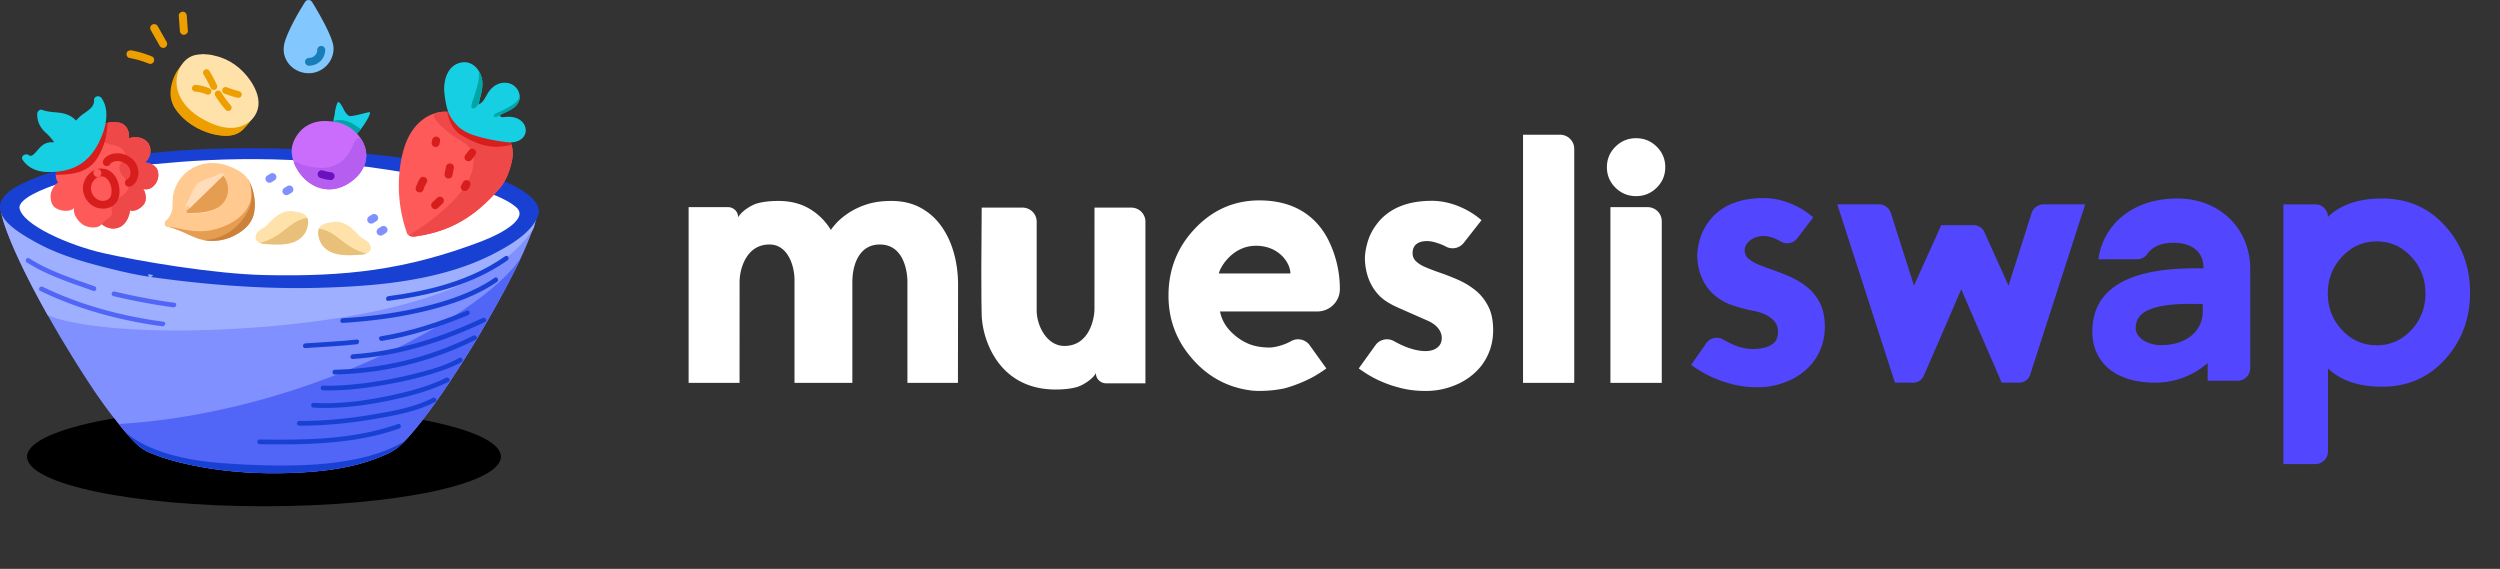 <svg width="167" height="38" version="1.1" xmlns="http://www.w3.org/2000/svg"><rect width="100%" height="100%" fill="#333333" stroke="none"/><g stroke="none" stroke-width="1" fill="none" fill-rule="evenodd"><path d="M59.543 13.423c.734 0 1.378.149 1.933.446a4.06 4.06 0 0 1 1.391 1.22c.373.517.655 1.114.846 1.79.19.676.286 1.396.286 2.16l-.009 6.535h-3.374l-.001-6.835-.01-.185-.022-.211c-.104-.814-.507-2.01-1.807-2.01-1.306 0-1.738 1.185-1.822 2.121l-.015.248a3.96 3.96 0 0 0-.002.118v6.754h-3.865v-6.873c0-.994-.472-2.369-1.665-2.369-1.466 0-1.91 1.424-1.99 2.222l-.013.185-.002 6.835H46V13.836h2.626c.378 0 .684.304.684.68.217-.408.878-.817 1.267-.927.387-.11.862-.166 1.423-.166.795 0 1.485.173 2.07.519a4.131 4.131 0 0 1 1.433 1.418 1.14 1.14 0 0 1 .072-.106l.115-.145c.046-.055.1-.116.16-.185.182-.205.436-.422.763-.651a4.92 4.92 0 0 1 1.215-.597c.484-.168 1.056-.253 1.715-.253Zm39.422 10.995c-.628.795-1.497 1.321-2.606 1.578-.37.08-.744.12-1.12.12-.579 0-1.113-.06-1.603-.18a7.986 7.986 0 0 1-1.313-.431 7.4 7.4 0 0 1-.971-.5l-.282-.182-.22-.15a4.023 4.023 0 0 1-.085-.063l1.108-1.542a.951.951 0 0 1 1.241-.282c.243.135.472.249.685.339l.16.063.21.075c.582.19 1.527.379 1.982-.181.25-.31.345-1.172-.805-1.67l-1.844-.812c-.465-.204-.916-.428-1.303-.789-.617-.606-.956-1.395-1.018-2.368-.024-.379.04-.82.19-1.322.15-.5.426-.978.828-1.43.794-.85 1.944-1.276 3.447-1.276.574 0 1.153.114 1.739.343.585.23 1.112.546 1.58.95l-1.183 1.51a.947.947 0 0 1-1.126.288l-.112-.056c-.21-.12-.629-.253-.812-.297l-.145-.028c-.453-.066-1.233-.01-1.226.795.002.214.08.396.241.546.16.15.376.281.647.395.18.075.375.151.583.228l.323.116c.395.134.8.292 1.216.473.416.18.802.41 1.16.692.357.281.649.638.873 1.07.226.43.338.971.338 1.619 0 .88-.26 1.667-.777 2.359Zm6.194 1.156h-3.42V9h2.472c.523 0 .948.421.948.94v15.634Zm5.847 0h-3.43V13.837h2.482c.523 0 .948.42.948.94v10.797Zm.233-14.407c0 .535-.19.991-.57 1.368-.38.377-.84.566-1.378.566-.54 0-.999-.189-1.379-.566a1.858 1.858 0 0 1-.57-1.368c0-.535.19-.991.57-1.368.38-.377.84-.566 1.379-.566s.998.189 1.378.566c.38.377.57.833.57 1.368Zm-45.662 9.89-.017-.905-.009-2.09.026-4.194h2.725c.524 0 .948.422.948.941v5.933c0 .994.663 2.367 1.856 2.367 1.467 0 1.91-1.423 1.991-2.22l.013-.186.002-6.835h2.454c.524 0 .948.422.948.941v10.797h-2.626a.682.682 0 0 1-.676-.579l-.008-.1c-.216.407-.878.817-1.266.927-.389.11-.863.165-1.424.165-3.458 0-4.665-2.756-4.895-4.47l-.028-.256a4.404 4.404 0 0 1-.014-.235Zm15.837-2.789c.136-.524.98-1.851 2.481-1.851 1.552 0 2.304 1.16 2.304 1.851h-4.785Zm8.089 1.045v-.081a7.36 7.36 0 0 0-.616-2.875l-.077-.169-.094-.192c-.504-.978-1.705-2.609-4.588-2.609-1.673 0-3.104.622-4.291 1.867-1.188 1.244-1.782 2.743-1.782 4.496 0 1.612.536 3.026 1.61 4.242.987 1.121 2.194 1.803 3.618 2.048l.288.043v.003l.139.011c.138.01.277.019.415.019l.111-.004a7.977 7.977 0 0 0 1.544-.165c.325-.075.876-.274 1.262-.442.385-.168.709-.335.97-.5l.282-.182.22-.15c.03-.022.06-.043.085-.063l-1.107-1.541a.95.95 0 0 0-1.241-.283 3.535 3.535 0 0 1-.697.293c-.221.067-.527.139-.788.136-.948-.01-1.573-.263-2.177-.733-.603-.469-.968-1.028-1.091-1.676h6.5c.831 0 1.506-.668 1.505-1.493Z" fill="#FFF"/><path d="M120.693 19.158c-.355-.28-.74-.51-1.154-.69-.276-.12-.547-.229-.813-.328l-.396-.142a17.08 17.08 0 0 1-.902-.342 2.143 2.143 0 0 1-.644-.393.718.718 0 0 1-.239-.544c0-.219.09-.41.267-.574.178-.165.377-.274.598-.329.257-.067.513-.069.768-.005.19.048.369.111.534.19l.16.084.082.048a.84.84 0 0 0 1.098-.209l1.074-1.405a5.434 5.434 0 0 0-1.573-.945 4.727 4.727 0 0 0-1.73-.342c-1.495 0-2.64.423-3.43 1.27-.398.45-.673.924-.824 1.424-.15.499-.212.937-.187 1.314.06.968.398 1.753 1.01 2.356.387.36.82.62 1.298.785.358.123.726.227 1.102.313l.379.08c.245.042.489.119.731.228.242.11.447.259.617.447.167.189.252.426.252.713 0 .328-.09.574-.272.739-.18.164-.398.274-.652.329a3.224 3.224 0 0 1-2-.179 7.107 7.107 0 0 1-.757-.379.842.842 0 0 0-1.104.245l-1.019 1.454.186.133.25.165.148.094c.26.165.583.33.966.498.384.168.819.31 1.306.43a6.76 6.76 0 0 0 1.596.177c.374 0 .745-.04 1.113-.118 1.104-.256 1.969-.78 2.594-1.57.515-.688.772-1.47.772-2.348 0-.644-.112-1.181-.336-1.61a3.235 3.235 0 0 0-.869-1.064Zm40.375 2.894c-.634.675-1.403 1.014-2.304 1.014-.902 0-1.67-.339-2.309-1.014-.638-.675-.956-1.491-.956-2.447 0-.962.318-1.782.956-2.46.638-.679 1.407-1.019 2.309-1.019.901 0 1.67.34 2.304 1.019.635.678.952 1.498.952 2.46 0 .956-.317 1.772-.952 2.447Zm2.272-6.953c-1.107-1.226-2.51-1.84-4.208-1.84-1.564 0-2.772.408-3.624 1.224a.834.834 0 0 0-.837-.831h-2.143V31h2.138a.84.84 0 0 0 .842-.837v-5.555c.852.816 2.06 1.224 3.624 1.224 1.698 0 3.1-.613 4.208-1.84 1.107-1.227 1.66-2.707 1.66-4.442 0-1.74-.553-3.224-1.66-4.45Zm-26.83-1.448a.838.838 0 0 0-.798.582l-1.544 4.847-1.615-3.583a.775.775 0 0 0-.707-.455h-2.172l-1.82 4.038-1.544-4.847a.838.838 0 0 0-.798-.582h-2.78l3.849 11.912h1.217c.31 0 .59-.182.712-.464l1.711-3.944.79-1.831.79 1.831 1.914 4.408h1.162a.773.773 0 0 0 .738-.534l3.677-11.378h-2.782Zm10.636 6.665c-3.85-.148-4.48.717-4.48 1.613 0 .595.735 1.126 1.706 1.126 1.664 0 2.774-.93 2.774-2.263v-.476Zm.329 3.938c-.298.236-.595.472-.947.655a5.312 5.312 0 0 1-2.569.654c-2.705 0-4.192-1.413-4.192-3.403 0-2.382 1.65-4.367 7.427-4.231 0-1.151-.8-1.711-2.018-1.711-1.012 0-1.503.41-1.728.742a.83.83 0 0 1-.689.357h-2.586c.297-2.199 2.163-4.058 5.273-4.058 2.813 0 4.869 1.99 4.869 4.713v6.625a.84.84 0 0 1-.843.836h-1.999l.002-1.179Z" fill="#5346FF"/><g><path d="M33.46 30.506c0-1.828-7.087-3.311-15.828-3.311S1.804 28.678 1.804 30.506c0 1.83 7.087 3.312 15.828 3.312 8.74 0 15.827-1.483 15.827-3.312" fill="#000"/><path d="M35.936 14.11c-.038.212-.09.42-.152.627-.066.217-.14.433-.216.646a26.01 26.01 0 0 1-.761 1.822l-.002.002c-.064.132-.126.264-.188.396a54.73 54.73 0 0 1-1.377 2.629l-.32.575a73.448 73.448 0 0 1-2.521 4.159 47.27 47.27 0 0 1-1.868 2.695c-.242.323-.49.638-.746.948-.004.003-.006.007-.006.007-.04.05-.083.1-.124.148-.321.386-.66.772-1.048 1.095-.407.339-.905.543-1.398.734-1.67.655-3.488.885-5.272.977-2.44.125-4.897-.016-7.287-.532-.928-.201-1.852-.457-2.723-.835a2 2 0 0 1-.234-.117c-.037-.022-.076-.043-.112-.068a2.805 2.805 0 0 1-.216-.152l-.094-.076-.022-.019a3.58 3.58 0 0 1-.173-.154 7.129 7.129 0 0 1-.41-.423 16.24 16.24 0 0 1-.344-.4l-.08-.097a.87.87 0 0 1-.061-.073 2.506 2.506 0 0 1-.065-.078c-.023-.025-.042-.05-.063-.076l-.107-.128a32.73 32.73 0 0 1-1.81-2.472l-.001-.004a64.662 64.662 0 0 1-1.487-2.333c-.5-.814-.987-1.636-1.455-2.47a59.486 59.486 0 0 1-1.552-2.927 61.428 61.428 0 0 1-.37-.772c-.234-.5-.457-1.005-.66-1.518-.224-.561-.438-1.14-.541-1.737-.05-.28.385-.399.434-.117.004.02.01.04.013.06 0 0 35.467-.222 35.419.057" fill="#8090FF"/><path d="m34.805 17.207-.189.396a53.907 53.907 0 0 1-1.376 2.628l-.32.577a73.426 73.426 0 0 1-2.521 4.157 47.29 47.29 0 0 1-1.869 2.696c-.24.324-.489.637-.746.948l-.005.007c-.04.05-.083.1-.123.148-.323.387-.66.77-1.049 1.094-.407.34-.905.544-1.399.735-1.669.655-3.487.885-5.27.977-2.44.125-4.898-.017-7.288-.533-.928-.2-1.852-.457-2.723-.834a2.15 2.15 0 0 1-.234-.117c-.037-.022-.076-.044-.112-.069a2.727 2.727 0 0 1-.216-.151l-.094-.076a5.668 5.668 0 0 1-.604-.596c-.11-.125-.217-.25-.32-.372l-.025-.027-.08-.098a1.356 1.356 0 0 1-.062-.073 2.506 2.506 0 0 1-.065-.078l-.062-.076a5.13 5.13 0 0 0-.107-.128l-.016-.02c12.345-.723 24.32-7.222 26.875-11.115" fill="#5165F7"/><path d="M35.936 14.11c-.038.212-.09.42-.152.627-.066.217-.088.459-.216.646-2.58 3.73-9.013 5.695-17.873 6.44-6.45.54-12.16.18-14.502-.76a59.486 59.486 0 0 1-1.552-2.927 61.428 61.428 0 0 1-.37-.772c-.234-.5-.457-1.005-.66-1.518-.224-.561-.438-1.14-.541-1.737-.05-.28.385-.399.434-.117.004.02.01.04.013.06 0 0 35.467-.222 35.419.057" fill="#9FAFFF"/><path d="M10.063 18.345c4.484.632 9.06.937 13.586.607 3.665-.267 7.88-.832 11.163-3.344.384-.294.867-.893 1.009-1.355.264-.855-2.014-3.7-17.356-4.167-7.485-.228-14.923.928-17.59 2.726-1.923 1.296.53 2.636 1.579 3.225 1.414.795 3 1.271 4.576 1.664 1.003.25 2.008.5 3.033.644" fill="#1841D3"/><path d="M10.02 18.497c3.784.53 7.608.836 11.432.724 3.188-.093 6.502-.359 9.526-1.415a15.456 15.456 0 0 0 2.139-.926c.674-.358 1.372-.765 1.943-1.273.38-.339.815-.842.925-1.348a.678.678 0 0 0 .004-.261c-.08-.498-.547-.883-.94-1.157-.913-.637-2.026-1.01-3.092-1.313-2.036-.581-4.15-.892-6.254-1.125a80.604 80.604 0 0 0-10.277-.492c-3.363.06-6.765.347-10.05 1.085-1.202.27-2.404.603-3.528 1.108-.784.352-2.086.973-1.81 2.015.129.49.55.873.94 1.175.424.325.888.594 1.355.857 1.54.862 3.243 1.353 4.955 1.777.904.224 1.81.435 2.733.569.202.028.29-.275.085-.304-.906-.13-1.796-.337-2.683-.556a32.062 32.062 0 0 1-2.513-.706c-1.295-.435-2.606-1.028-3.696-1.853-.373-.284-.86-.69-.892-1.19-.033-.548.549-.906.97-1.15.918-.527 1.95-.862 2.97-1.14 2.998-.822 6.144-1.157 9.244-1.308 3.433-.169 6.884-.04 10.308.246 2.307.193 4.62.47 6.876.992 1.243.287 2.511.639 3.638 1.245.501.27 1.05.617 1.29 1.103.015.028.017.023.035.088.01.035.02.07.025.106-.007-.04.003.028.002.061-.003.074.01-.004-.006.053-.153.588-.677 1.097-1.157 1.448-.611.448-1.267.838-1.95 1.174-2.697 1.325-5.743 1.75-8.72 1.974-3.658.276-7.335.146-10.98-.243a85.982 85.982 0 0 1-2.76-.344c-.203-.028-.29.275-.086.304" fill="#1841D3"/><path d="M28.963 11.875c2.168.429 4.627 1.161 5.537 1.986.786.71-.849 1.693-2.32 2.254-5.046 1.925-9.1 2.376-14.472 2.26-3.425-.074-8.373-.923-10.796-1.465-2.225-.498-5.526-1.908-5.615-3.07.09-1.1 5.053-2.5 8.907-2.868 4.675-.446 10.54-.723 18.759.903" fill="#FFF"/><path d="M1.795 17.53c1.357.87 2.927 1.363 4.44 1.9.195.07.279-.234.085-.303-1.488-.528-3.028-1.014-4.363-1.868-.174-.11-.335.162-.162.272M2.69 19.43c2.53 1.233 5.351 1.993 8.145 2.363.202.027.29-.276.085-.303-2.764-.366-5.564-1.112-8.068-2.331-.185-.09-.348.181-.162.271M7.573 19.778c1.318.322 2.655.563 4 .751.2.03.288-.274.085-.303a41.048 41.048 0 0 1-4-.751c-.2-.049-.286.254-.085.303" fill="#5165F7"/><path d="m18.138 12.172.194-.12a.2.2 0 0 0 .075-.067.208.208 0 0 0 .048-.09.196.196 0 0 0 .005-.103.194.194 0 0 0-.033-.098l-.041-.053a.263.263 0 0 0-.118-.068l-.071-.01a.279.279 0 0 0-.135.037l-.194.12a.19.19 0 0 0-.075.066.19.19 0 0 0-.048.09.2.2 0 0 0-.005.104c.001.035.012.068.031.097l.042.054a.271.271 0 0 0 .119.067l.07.01a.27.27 0 0 0 .136-.036M19.27 13.001l.194-.119a.2.2 0 0 0 .075-.068.208.208 0 0 0 .048-.089.196.196 0 0 0 .004-.104.194.194 0 0 0-.032-.098l-.042-.053a.263.263 0 0 0-.117-.067l-.072-.01a.279.279 0 0 0-.134.036l-.195.12a.19.19 0 0 0-.075.067.19.19 0 0 0-.048.089.2.2 0 0 0-.004.105c0 .035.011.067.031.097l.042.053a.271.271 0 0 0 .119.067l.07.01a.27.27 0 0 0 .135-.036M24.933 14.902l.194-.12a.2.2 0 0 0 .075-.067.208.208 0 0 0 .048-.09.196.196 0 0 0 .005-.103.194.194 0 0 0-.032-.098l-.042-.053a.263.263 0 0 0-.118-.068l-.071-.01a.279.279 0 0 0-.135.037l-.194.12a.19.19 0 0 0-.075.066.19.19 0 0 0-.048.09.2.2 0 0 0-.004.104c0 .035.011.068.03.097.015.019.03.036.043.054a.271.271 0 0 0 .118.067l.07.01a.27.27 0 0 0 .136-.036M25.56 15.701l.195-.118a.2.2 0 0 0 .075-.069.208.208 0 0 0 .048-.089.196.196 0 0 0 .004-.104.194.194 0 0 0-.032-.097l-.041-.054a.263.263 0 0 0-.118-.067l-.071-.01a.279.279 0 0 0-.135.036l-.194.12a.19.19 0 0 0-.075.067.19.19 0 0 0-.048.09.2.2 0 0 0-.005.104c.001.035.012.067.031.097l.042.053a.271.271 0 0 0 .119.068l.07.01a.27.27 0 0 0 .136-.037" fill="#8090FF"/><path d="M16.945 7.282a1.203 1.203 0 0 1-.246.44c-.29.43-.731.967-1.142 1.068-.791.194-1.989-.197-2.805-.797-.49-.362-1.042-.984-1.11-1.46-.087-.61.133-1.372.53-1.9.07-.091.141-.175.22-.25l.206-.183c.023-.022.045-.044.068-.063l.011-.009h.002c.272-.208.62-.287 1.1-.213 1.196.028 2.285.82 2.888 1.88.036.064.07.128.101.196.195.403.31.86.177 1.29" fill="#FFE2A9"/><path d="m11.133 2.804-.602-1.063c-.068-.12-.246-.17-.366-.093a.263.263 0 0 0-.096.358l.602 1.063c.068.12.246.17.365.094a.265.265 0 0 0 .097-.359M12.55 2.062l-.074-1.017c-.01-.137-.116-.269-.268-.263-.136.006-.278.116-.267.263l.074 1.017c.01.136.116.269.267.262.136-.006.278-.116.267-.262M10.168 3.78a6.661 6.661 0 0 0-1.38-.413c-.137-.024-.295.037-.329.183-.03.128.04.296.187.323a6.328 6.328 0 0 1 .973.254l.16.059.069.027c.009.003.1.04.05.019.07.029.13.047.206.027a.277.277 0 0 0 .16-.12c.06-.113.041-.303-.096-.36" fill="#ED9F00"/><path d="M20.504 15.28a1.35 1.35 0 0 1-.456.651c-.588.455-1.407.42-2.114.382-.177-.011-.393-.016-.57-.087a.563.563 0 0 1-.169-.102c-.185-.168-.138-.41-.014-.597a.228.228 0 0 1 .058-.061c.116-.119.262-.185.407-.276.126-.079.22-.189.322-.294.24-.248.504-.496.821-.648.162-.077.33-.13.51-.144.174-.014.356.026.527.054.247.039.522.105.664.328a.679.679 0 0 1 .038.07c.098.223.05.507-.024.725" fill="#FFE2A9"/><path d="M20.504 15.28a1.35 1.35 0 0 1-.456.651c-.588.455-1.407.42-2.114.382-.177-.011-.393-.016-.57-.087 1.562-.402 1.925-1.471 3.164-1.67.098.223.05.507-.024.725" fill="#E8C079"/><path d="M21.334 15.994c.086.257.24.484.457.65.587.455 1.406.42 2.114.382.176-.011.392-.016.568-.087a.563.563 0 0 0 .17-.102c.185-.168.138-.41.014-.597a.228.228 0 0 0-.058-.061c-.116-.119-.262-.185-.407-.276-.126-.079-.22-.189-.322-.294-.24-.248-.504-.496-.82-.648a1.416 1.416 0 0 0-.51-.144c-.175-.014-.356.026-.527.054-.247.039-.522.105-.665.328a.679.679 0 0 0-.038.07c-.098.222-.049.507.024.725" fill="#FFE2A9"/><path d="M21.334 15.994c.086.257.24.484.457.65.587.455 1.406.42 2.114.382.176-.011.392-.016.568-.087-1.56-.402-1.924-1.471-3.163-1.67-.098.222-.049.507.024.725" fill="#E8C079"/><path d="M22.285 3.255a1.67 1.67 0 0 1-1.452 1.623c-.707.092-1.424-.278-1.73-.915-.253-.525-.16-1.022.051-1.536.328-.8.765-1.566 1.227-2.3a.274.274 0 0 1 .462 0c.257.41.499.83.726 1.256.183.34.354.687.5 1.044.086.21.17.43.202.657l.014.17a.285.285 0 0 0-.012-.093l.006.094-.004.084.003-.012.007-.072Z" fill="#83C7FF"/><path d="M21.191 3.33a.762.762 0 0 1-.008.11l.01-.07a.79.79 0 0 1-.054.196l.027-.062a.81.81 0 0 1-.107.18l.042-.053a.842.842 0 0 1-.15.147l.054-.04a.82.82 0 0 1-.185.104l.064-.026a.832.832 0 0 1-.2.053l.07-.01a.81.81 0 0 1-.112.008c-.14.001-.274.12-.267.262a.268.268 0 0 0 .267.262 1.11 1.11 0 0 0 .767-.31c.202-.199.316-.472.317-.752a.267.267 0 0 0-.267-.262c-.145.006-.267.115-.268.262" fill="#187EB7"/><path d="M34.21 10.675c-.136.697-.408 1.425-.882 1.963-1.59 1.816-3.188 2.797-5.474 3.14-.278.066-.45.004-.548-.062a.371.371 0 0 1-.107-.105 9.501 9.501 0 0 1-.417-4.83c.14-.8.394-1.604.902-2.248.51-.644 1.306-1.107 2.136-1.07.402.02.78.15 1.15.307.392.165.78.362 1.183.492.474.153.992.221 1.397.506.59.412.797 1.21.66 1.907M9.564 12.618c.18.264.247.72.07.988-.177.267-.588.56-.954.445-.024.327-.252 1.091-.951 1.201-.33.054-.67-.063-.927-.274-.002 0-.004-.002-.006-.004-.233.283-.733.282-1.165.083-.242-.112-.786-.634-.679-1.16-.27.279-.92.225-1.273-.032-.288-.207-.341-.7-.269-.978.083-.33.263-.564.505-.724l-.07-.014s-.122-.19-.118-.463a.92.92 0 0 1 .116-.435l1.57-.672 1.038-1.623.187-.29a.842.842 0 0 1 .55-.457c.26-.076.552-.06.79-.014.45.086.714.611.63 1.054.435-.197 1.082-.049 1.32.357.242.406.115.985-.276 1.257.185-.038.74.144.865.484.26.706-.367 1.459-.953 1.27" fill="#FF5A5A"/><path d="M9.563 12.618c.182.264.248.72.072.988-.177.267-.589.56-.956.446-.023.325-.252 1.09-.95 1.2-.33.054-.67-.063-.927-.274.122-.164.288-.301.455-.423.078-.056.162-.115.2-.202.062-.143-.017-.301-.019-.457-.005-.307.281-.533.543-.7.26-.168.555-.37.588-.676.028-.276-.173-.517-.344-.738-.172-.22-.331-.51-.217-.765.078-.173.267-.277.342-.452.088-.2-.005-.442-.167-.59-.163-.148-.38-.222-.595-.277-.215-.055-.437-.096-.63-.199a1.13 1.13 0 0 1-.507-.542l.187-.292c.253-.537.89-.556 1.34-.47.449.087.714.61.63 1.054.435-.198 1.081-.05 1.32.357.243.406.116.984-.276 1.257.184-.038.74.144.864.484.26.706-.367 1.458-.953 1.271" fill="#EF4848"/><path d="M6.368 11.33a1.397 1.397 0 0 0-.828 1.217 1.396 1.396 0 0 0 .74 1.247c.512.26 1.206.17 1.534-.33.144-.219.182-.517.168-.77a1.927 1.927 0 0 0-.195-.757 1.272 1.272 0 0 0-.508-.545 1.136 1.136 0 0 0-.847-.088c-.332.086-.191.593.142.505a.59.59 0 0 1 .411.022c.131.068.21.15.282.266.174.277.238.668.14.983a.474.474 0 0 1-.28.288.681.681 0 0 1-.523-.002.873.873 0 0 1-.526-.726.816.816 0 0 1 .138-.515c.1-.155.24-.264.422-.343.133-.057.163-.246.097-.358-.08-.134-.234-.151-.367-.094" fill="#D81D1D"/><path d="M7.364 10.965c.01-.02.022-.037.034-.056-.04.06.007-.002.021-.015l.03-.026c-.026.02-.027.021-.002.004.025-.015.05-.031.077-.045a.942.942 0 0 1 .047-.02c.033-.01.065-.02.1-.028.01-.003.106-.017.063-.013l.086-.005a.94.94 0 0 1 .408.087c.062.03.118.064.176.1.025.017.027.017.004 0l.038.03a1.2 1.2 0 0 1 .06.056c.02.02.038.04.056.062-.036-.042.023.033.03.042.017.027.033.055.048.083.005.01.042.096.025.053.022.057.04.116.05.176-.01-.065 0 .03 0 .043v.081a1.026 1.026 0 0 1-.021.125l-.029.088a.829.829 0 0 1-.02.04c-.013.026-.029.05-.045.075a.467.467 0 0 1-.055.054c.027-.02.03-.021.006-.004-.024.012-.046.025-.071.035-.132.057-.163.248-.096.36.08.133.233.15.367.094.241-.104.394-.361.458-.602a1.198 1.198 0 0 0-.069-.803c-.246-.557-.905-.865-1.505-.782-.282.04-.598.187-.733.447-.066.126-.034.285.095.359.12.068.3.032.367-.095M7.189 8.209c-.026.265-.009 1.318-.734 2.42-.738 1.128-2.188 1.005-2.728 1.057a.927.927 0 0 1 .116-.435l1.57-.672L6.45 8.957l.188-.291a.838.838 0 0 1 .551-.457" fill="#D81D1D"/><path d="M6.285 6.685c-.005-.276.355-.335.5-.132.396.56.374 1.3.208 1.941l-.021.071-.032.127-.06.18-.068.173c-.355.915-.921 1.739-1.876 2.147-.567.243-1.205.319-1.82.296-.64-.025-1.233-.263-1.594-.798-.183-.271.202-.488.42-.318.133.103.284-.024.445-.2l.212-.242c.072-.08.146-.155.22-.21a.974.974 0 0 1 .615-.218h.182a2.123 2.123 0 0 0-.109-.15L3.35 9.16a3.685 3.685 0 0 0-.186-.196l-.096-.09c-.388-.343-.598-.762-.58-1.28.004-.154.17-.32.338-.254.176.07.36.106.546.129l.56.057c.185.023.369.057.545.125.222.085.417.207.564.367l.034.04.01-.01.013-.015c.147-.174.322-.32.527-.466l.198-.141c.257-.188.47-.386.463-.742Z" fill="#17CFE2"/><path d="M15.084 15.73c-.631.216-1.34.171-1.961-.066-.223-.085-.434-.196-.653-.292a9.618 9.618 0 0 0-.822-.324 4.713 4.713 0 0 0-.406-.123c.208-.221.437-.567.484-.863.038-.24.019-.485.035-.727.043-.647.37-1.27.88-1.683a2.504 2.504 0 0 1 1.852-.531 3.35 3.35 0 0 1 1.075.342c.153.075.304.158.438.262.1.071.19.155.27.25.056.067.103.14.143.218l.015-.008c.38.73.447 1.676.238 2.257-.22.616-.956 1.073-1.588 1.288Z" fill="#EFB26A"/><path d="M16.97 14.223c-.13.679-.655 1.166-1.256 1.48a3.19 3.19 0 0 1-2.27.298c-.405-.1-.772-.294-1.15-.46a7.433 7.433 0 0 0-1.112-.4c-.287-.074-.166-.508.122-.434.197.05.387.117.572.19.33-.333.875-.192 1.493-.263.542-.06 1.509-.303 1.905-.671.396-.365.52-.711.505-1.244-.008-.227-.077-.403-.032-.623.022-.101.2-.287.259-.37.101.07.191.153.27.249.01.011.017.023.026.036.101-.08.256-.084.33.06.014.027.028.056.04.084.302.638.428 1.373.297 2.068" fill="#E59E51"/><path d="M16.587 12.02c-.265-.445-.755-.704-1.226-.895-1.01-.412-2.173-.289-2.99.459-.406.371-.693.88-.797 1.415-.058.3-.034.6-.06.902-.027.317-.194.591-.403.828a.197.197 0 0 0-.084.129l-.003.013a.226.226 0 0 0 .029.162c.006.01.012.02.02.028.003.006.008.011.013.017l.016.015.011.01c.047.038.106.06.166.05.518.043 1.018.21 1.535.263a4.287 4.287 0 0 0 1.776-.163c.93-.3 1.884-.88 2.15-1.863.121-.452.09-.96-.153-1.37" fill="#FFC98F"/><path d="m12.562 14.024.507-1.08c.07-.149.141-.3.252-.422.355-.394.993-.382 1.438-.676.033.352.066.71-.002 1.058-.069.347-.254.689-.566.867a1.685 1.685 0 0 1-.464.162c-.374.086-.783.04-1.165.091" fill="#FDB"/><path d="m12.793 14.157.408-.869c.11-.234.203-.523.421-.685.15-.113.36-.174.563-.237.244-.076.493-.154.71-.293l-.403-.227c.048.52.124 1.172-.28 1.578-.179.18-.46.254-.713.285-.31.037-.626.014-.937.053-.143.018-.267.108-.267.262 0 .128.123.28.267.263.688-.086 1.493.046 2.028-.493.519-.521.5-1.273.437-1.948-.018-.184-.218-.345-.403-.227-.418.27-.972.286-1.38.613-.237.19-.354.469-.478.734-.146.309-.29.618-.434.926-.061.128-.038.282.095.359.116.066.306.035.366-.094" fill="#FDB"/><path d="m12.744 13.846 2.18-2.121s.636.802.09 1.693c-.545.891-2.133.817-2.455.802-.323-.014.185-.374.185-.374" fill="#E59E51"/><path d="M34.211 10.675c-.136.697-.409 1.425-.882 1.963-1.592 1.816-3.19 2.796-5.476 3.141-.277.065-.45.004-.548-.063.818-.488 4.992-3.112 4.231-5.518-.19-.602-.857-.809-1.403-1.223-.791-.606-1.46-1.27-1.015-1.416.259-.085.537-.1.76-.092.254.007.438.045.438.045.39.166 1.433.619 1.837.749.473.154.991.222 1.397.507.311.217.518.544.62.907.093.321.105.672.041 1" fill="#EF4848"/><path d="m29.36 9.627.033-.171a.197.197 0 0 0 .005-.104.185.185 0 0 0-.032-.098.198.198 0 0 0-.07-.073.197.197 0 0 0-.09-.048l-.07-.01A.27.27 0 0 0 29 9.16a2.22 2.22 0 0 1-.054.04.263.263 0 0 0-.069.117c-.01.057-.022.113-.033.17a.2.2 0 0 0-.004.105.195.195 0 0 0 .03.098c.018.03.041.055.07.073a.215.215 0 0 0 .091.047l.072.009a.26.26 0 0 0 .134-.036l.055-.04a.256.256 0 0 0 .068-.116M31.527 10.64l.24-.31c.02-.03.03-.063.032-.098a.197.197 0 0 0-.004-.104.208.208 0 0 0-.049-.089.2.2 0 0 0-.074-.068.28.28 0 0 0-.207-.026l-.064.026a.274.274 0 0 0-.096.094l-.24.31a.194.194 0 0 0-.032.098.197.197 0 0 0 .005.104.208.208 0 0 0 .048.09.2.2 0 0 0 .075.068.275.275 0 0 0 .207.026l.063-.026a.274.274 0 0 0 .096-.095M29.797 11.109l-.094.486a.279.279 0 0 0 .027.201.273.273 0 0 0 .366.094c.057-.034.11-.09.123-.156l.094-.485a.281.281 0 0 0-.027-.203.277.277 0 0 0-.16-.12.277.277 0 0 0-.206.027c-.056.035-.11.09-.123.156M28.04 11.941c-.109.183-.198.38-.268.583a.263.263 0 0 0 .027.201.277.277 0 0 0 .16.12.28.28 0 0 0 .207-.025.29.29 0 0 0 .123-.158c.022-.066.048-.131.075-.195l-.027.062c.048-.111.103-.22.165-.323a.266.266 0 0 0 .028-.202.273.273 0 0 0-.123-.157.275.275 0 0 0-.207-.027.278.278 0 0 0-.16.121M30.902 12.224a.944.944 0 0 1-.02.053l.027-.063a.628.628 0 0 1-.08.137l.041-.053-.011.014a.193.193 0 0 0-.056.085.186.186 0 0 0-.023.1.19.19 0 0 0 .023.101c.011.033.03.06.056.085l.054.04a.259.259 0 0 0 .134.036l.072-.009a.272.272 0 0 0 .117-.067.997.997 0 0 0 .11-.15 1.342 1.342 0 0 0 .073-.17.2.2 0 0 0 .004-.104.195.195 0 0 0-.031-.098.198.198 0 0 0-.07-.074.215.215 0 0 0-.09-.047l-.072-.008a.26.26 0 0 0-.135.035 2.22 2.22 0 0 0-.054.041.256.256 0 0 0-.069.116M29.196 13.217l-.316.306a.196.196 0 0 0-.055.084.19.19 0 0 0-.023.101.19.19 0 0 0 .023.102c.01.032.03.06.055.084.051.046.118.08.19.076a.277.277 0 0 0 .188-.076c.106-.102.21-.204.317-.305a.204.204 0 0 0 .055-.085.197.197 0 0 0 .022-.101.194.194 0 0 0-.022-.1.193.193 0 0 0-.055-.086.271.271 0 0 0-.379 0" fill="#D81D1D"/><path d="M16.945 7.28a1.09 1.09 0 0 1-.118.263c.094.06.15.173.07.292a4.122 4.122 0 0 1-.596.753 2.246 2.246 0 0 1-.209.18c-.295.223-.634.3-1.003.298-1.338-.009-2.892-.86-3.513-2.042-.302-.574-.195-1.281.042-1.861.201-.488.507-.847.896-1.195.22-.195.545.122.326.32-.156.14-.298.28-.424.433a.474.474 0 0 1 .09.088c.126.174.105.404.124.616.038.41.247.792.54 1.086.293.293.685.463 1.061.641.616.296 1.647.22 1.825-.044.17-.25.16-.842.406-1.022a.518.518 0 0 1 .307-.094c.195.402.309.86.176 1.289" fill="#ED9F00"/><path d="M13.78 3.632c.131.003.261.019.39.046l.192.049c.963.207 1.792.831 2.349 1.637.32.466.59 1.039.557 1.614-.032.534-.33.993-.788 1.277-1.006.627-2.262.123-3.17-.44-.939-.584-1.677-1.558-1.489-2.7.076-.46.333-.929.718-1.212.245-.181.524-.256.814-.269.13-.024.271-.026.426-.002Z" fill="#FFE2A9"/><path d="M24.1 8.631c-.183.237-.358.418-.446.421-.252.01-1.117-.574-1.274-.713a.31.31 0 0 1-.1-.244c-.004-.18.086-.397.093-.589.004-.093.13-.695.226-.689.131.007.323.413.38.529.055.115.231.366.361.404.172.05 1.157-.24 1.334-.258.175-.016-.215.672-.574 1.14" fill="#17CFE2"/><path d="M24.1 8.631c-.183.237-.358.418-.446.421-.252.01-1.117-.574-1.274-.713a.31.31 0 0 1-.1-.244c.235-.105.854-.238 1.82.536" fill="#00A5A5"/><path d="M23.852 11.795c-.45.456-1.061.805-1.708.848-1.228.084-2.158-.852-2.511-1.779-.125-.335-.177-.67-.14-.953.068-.509.351-.985.77-1.346.756-.581 1.488-.519 2.173-.413.668.101 1.286.53 1.66 1.094.17.25.289.53.343.816.117.62-.14 1.275-.587 1.733" fill="#CB6DFC"/><path d="M23.852 11.795c-.45.456-1.061.805-1.708.848-1.228.084-2.158-.852-2.511-1.779a.217.217 0 0 1 .057-.018c.133-.028.267.032.389.094.238.125.643.202.911.237.828.11 1.21-.042 1.624-.257.352-.183.781-.734.973-1.25.061-.163.17-.3.287-.43.033-.036.18.032.223.006.17.25.288.53.342.816.117.62-.14 1.275-.587 1.733" fill="#B65EEF"/><path d="M21.415 11.889c.216.07.442.114.668.139.064.007.146-.034.189-.076a.26.26 0 0 0 0-.371l-.054-.041a.273.273 0 0 0-.135-.036l-.03-.004.071.01a3.203 3.203 0 0 1-.566-.127.28.28 0 0 0-.207.027.273.273 0 0 0-.123.157.268.268 0 0 0 .187.322" fill="#6A10C1"/><path d="M13.593 4.966c.181.3.346.61.493.928.05.109.218.143.315.082.113-.072.136-.193.082-.31a9.29 9.29 0 0 0-.493-.928c-.061-.101-.21-.147-.314-.081-.105.066-.15.2-.083.309M14 5.906a2.789 2.789 0 0 0-.946-.234c-.12-.008-.236.11-.23.226.005.128.1.216.23.225.056.004.112.01.169.017l-.062-.008a2.52 2.52 0 0 1 .563.145c.007.003.015.005.022.009.016.006.009.003-.02-.01.014.003.03.014.042.02a.25.25 0 0 0 .177.022.237.237 0 0 0 .139-.103c.052-.099.034-.258-.083-.31M15.977 6.094a7.687 7.687 0 0 1-.843-.27.231.231 0 0 0-.283.158.224.224 0 0 0 .023.173.262.262 0 0 0 .137.104c.276.106.557.197.844.27.116.03.255-.038.283-.157a.229.229 0 0 0-.16-.278M14.38 6.39c.203.338.439.658.7.956.08.09.246.086.326 0 .09-.095.084-.224 0-.319a5.853 5.853 0 0 1-.179-.213l-.021-.026c-.02-.025.024.031.004.006l-.04-.054a6.168 6.168 0 0 1-.392-.578c-.062-.102-.211-.147-.316-.082-.105.067-.148.2-.083.31" fill="#ED9F00"/><path d="M6.01 25.806c.022.03.044.062.064.094a.171.171 0 0 1-.025-.03l-.002-.004c-.013-.019-.026-.039-.037-.06" fill="#6E86FF"/><path d="M23.834 22.682c-1.142.126-2.294.174-3.44.256-.204.014-.206.33 0 .315 1.146-.082 2.298-.13 3.44-.256.203-.022.205-.337 0-.315M31.184 20.75c-1.854.76-3.764 1.396-5.751 1.717-.203.034-.117.337.085.304 1.988-.322 3.897-.958 5.751-1.718.187-.077.105-.38-.085-.303M32.231 21.242c-2.727 1.297-5.626 2.222-8.665 2.425-.205.013-.206.328 0 .314 3.099-.207 6.046-1.145 8.827-2.468.186-.088.023-.36-.162-.271M33.743 17.117c-2.304 1.613-5.032 2.306-7.802 2.666-.202.026-.205.341 0 .314 2.826-.367 5.613-1.062 7.964-2.708.167-.117.007-.39-.162-.272" fill="#1841D3"/><path d="M33.038 18.56c-1.34.918-2.916 1.465-4.488 1.862-1.85.466-3.754.717-5.66.835-.204.013-.206.327 0 .314 1.934-.12 3.867-.373 5.745-.846 1.596-.402 3.206-.961 4.565-1.894.167-.115.008-.388-.162-.272M31.611 22.424c-2.885 1.441-6.008 2.198-9.244 2.275-.207.006-.208.32 0 .315a22.102 22.102 0 0 0 9.406-2.318c.184-.092.022-.364-.162-.272M29.791 25.238c-1.23.61-2.618.956-3.96 1.232-1.6.328-3.253.534-4.89.445-.207-.01-.206.304 0 .315 1.664.09 3.347-.123 4.975-.457 1.372-.281 2.78-.64 4.038-1.264.184-.091.022-.363-.163-.271M28.904 26.581c-1.192.618-2.615.872-3.929 1.096-1.642.281-3.315.45-4.982.443-.207 0-.207.314 0 .315 1.696.006 3.397-.168 5.067-.454 1.344-.23 2.788-.497 4.006-1.128.183-.095.02-.366-.162-.272M30.658 23.914c-.9.52-1.963.8-2.969 1.051a27.903 27.903 0 0 1-4.053.71c-.683.067-1.37.105-2.056.086-.207-.005-.207.31 0 .315 1.31.036 2.625-.12 3.913-.334 1.301-.218 2.601-.506 3.85-.927.506-.171 1.015-.362 1.478-.63.177-.103.016-.374-.163-.271M26.583 28.324c-2.963 1.04-6.125 1.077-9.237 1.033-.206-.003-.207.312 0 .315 3.139.045 6.333.005 9.323-1.045.193-.068.11-.371-.086-.303" fill="#1841D3"/><path d="M34.17 9.675c-.998.231-1.92.231-3.393-.672-.596-.365-.844-1.137-.899-1.536.254.007.439.045.439.045.39.166 1.433.62 1.836.749.474.154.992.223 1.396.507.312.217.518.544.622.907" fill="#D81D1D"/><path d="M34.934 9.19c-.258.28-.665.353-1.033.312a12.969 12.969 0 0 1-1.538-.27c-.575-.142-1.2-.317-1.662-.698-.348-.31-.623-.672-.775-1.11-.133-.376-.192-.793-.238-1.187-.092-.827.185-1.922 1.177-2.07.484-.069.871.189 1.108.559.151.237.24.518.252.79a2.78 2.78 0 0 1-.08.723c-.027.123-.06.245-.095.367-.02.072-.035.196-.066.289l-.006.015-.03.062c-.001.004-.001.007-.003.01h.005c.04-.023.087-.033.126-.058a.89.89 0 0 0 .228-.228c.116-.156.195-.334.299-.497.22-.346.545-.61.969-.664.377-.05.748.096.968.404a.946.946 0 0 1 .165.392.825.825 0 0 1-.118.581c-.19.302-.532.457-.848.604-.095.043-.202.084-.282.153-.07.063-.086.069-.025.117.094.075.346.02.457.016.335-.012.685.06.934.28a.787.787 0 0 1 .123.13c.226.293.243.7-.012.977" fill="#17CFE2"/><path d="M32.225 5.517c.01.242-.028.486-.08.722-.027.122-.06.246-.095.366-.02.073-.035.198-.067.29l-.005.016-.03.061s-.25.406-.434.225c-.185-.18.637-1.58.459-2.47.15.235.24.517.252.79" fill="#00A5A5"/><path d="M16.3 8.588a2.145 2.145 0 0 1-.208.18c-.294.223-.634.3-1.002.299-1.34-.01-2.893-.86-3.514-2.042l.133-.109s.458.823 2.015 1.504c.835.365 1.64.439 2.576.168" fill="#ED9F00"/><path d="M16.97 14.223c-.13.679-.655 1.166-1.256 1.48a3.19 3.19 0 0 1-2.131.327c1.431-.03 2.472-.923 3.006-1.971.37-.723.18-1.538.083-1.904.302.638.428 1.373.297 2.068" fill="#CC823A"/><path d="M27.003 29.494c-.127.128-.257.25-.395.365-.408.339-.905.543-1.399.734-1.67.655-3.488.885-5.271.977-2.44.125-4.898-.016-7.288-.533-.929-.2-1.851-.457-2.723-.834-.642-.276-1.139-.861-1.581-1.381.228.24 1.874 1.791 6.563 2.122 5.09.357 9.303.179 12.09-1.449l.004-.001" fill="#1841D3"/><path d="M33.596 7.366c.313-.168 1.172-.572 1.11-1.002l-.001-.032a.824.824 0 0 1-.118.58c-.19.302-.532.457-.848.604-.095.043-.202.085-.281.153-.072.063-.47.251-.47.07 0-.18.293-.206.608-.373" fill="#00A5A5"/></g></g></svg>